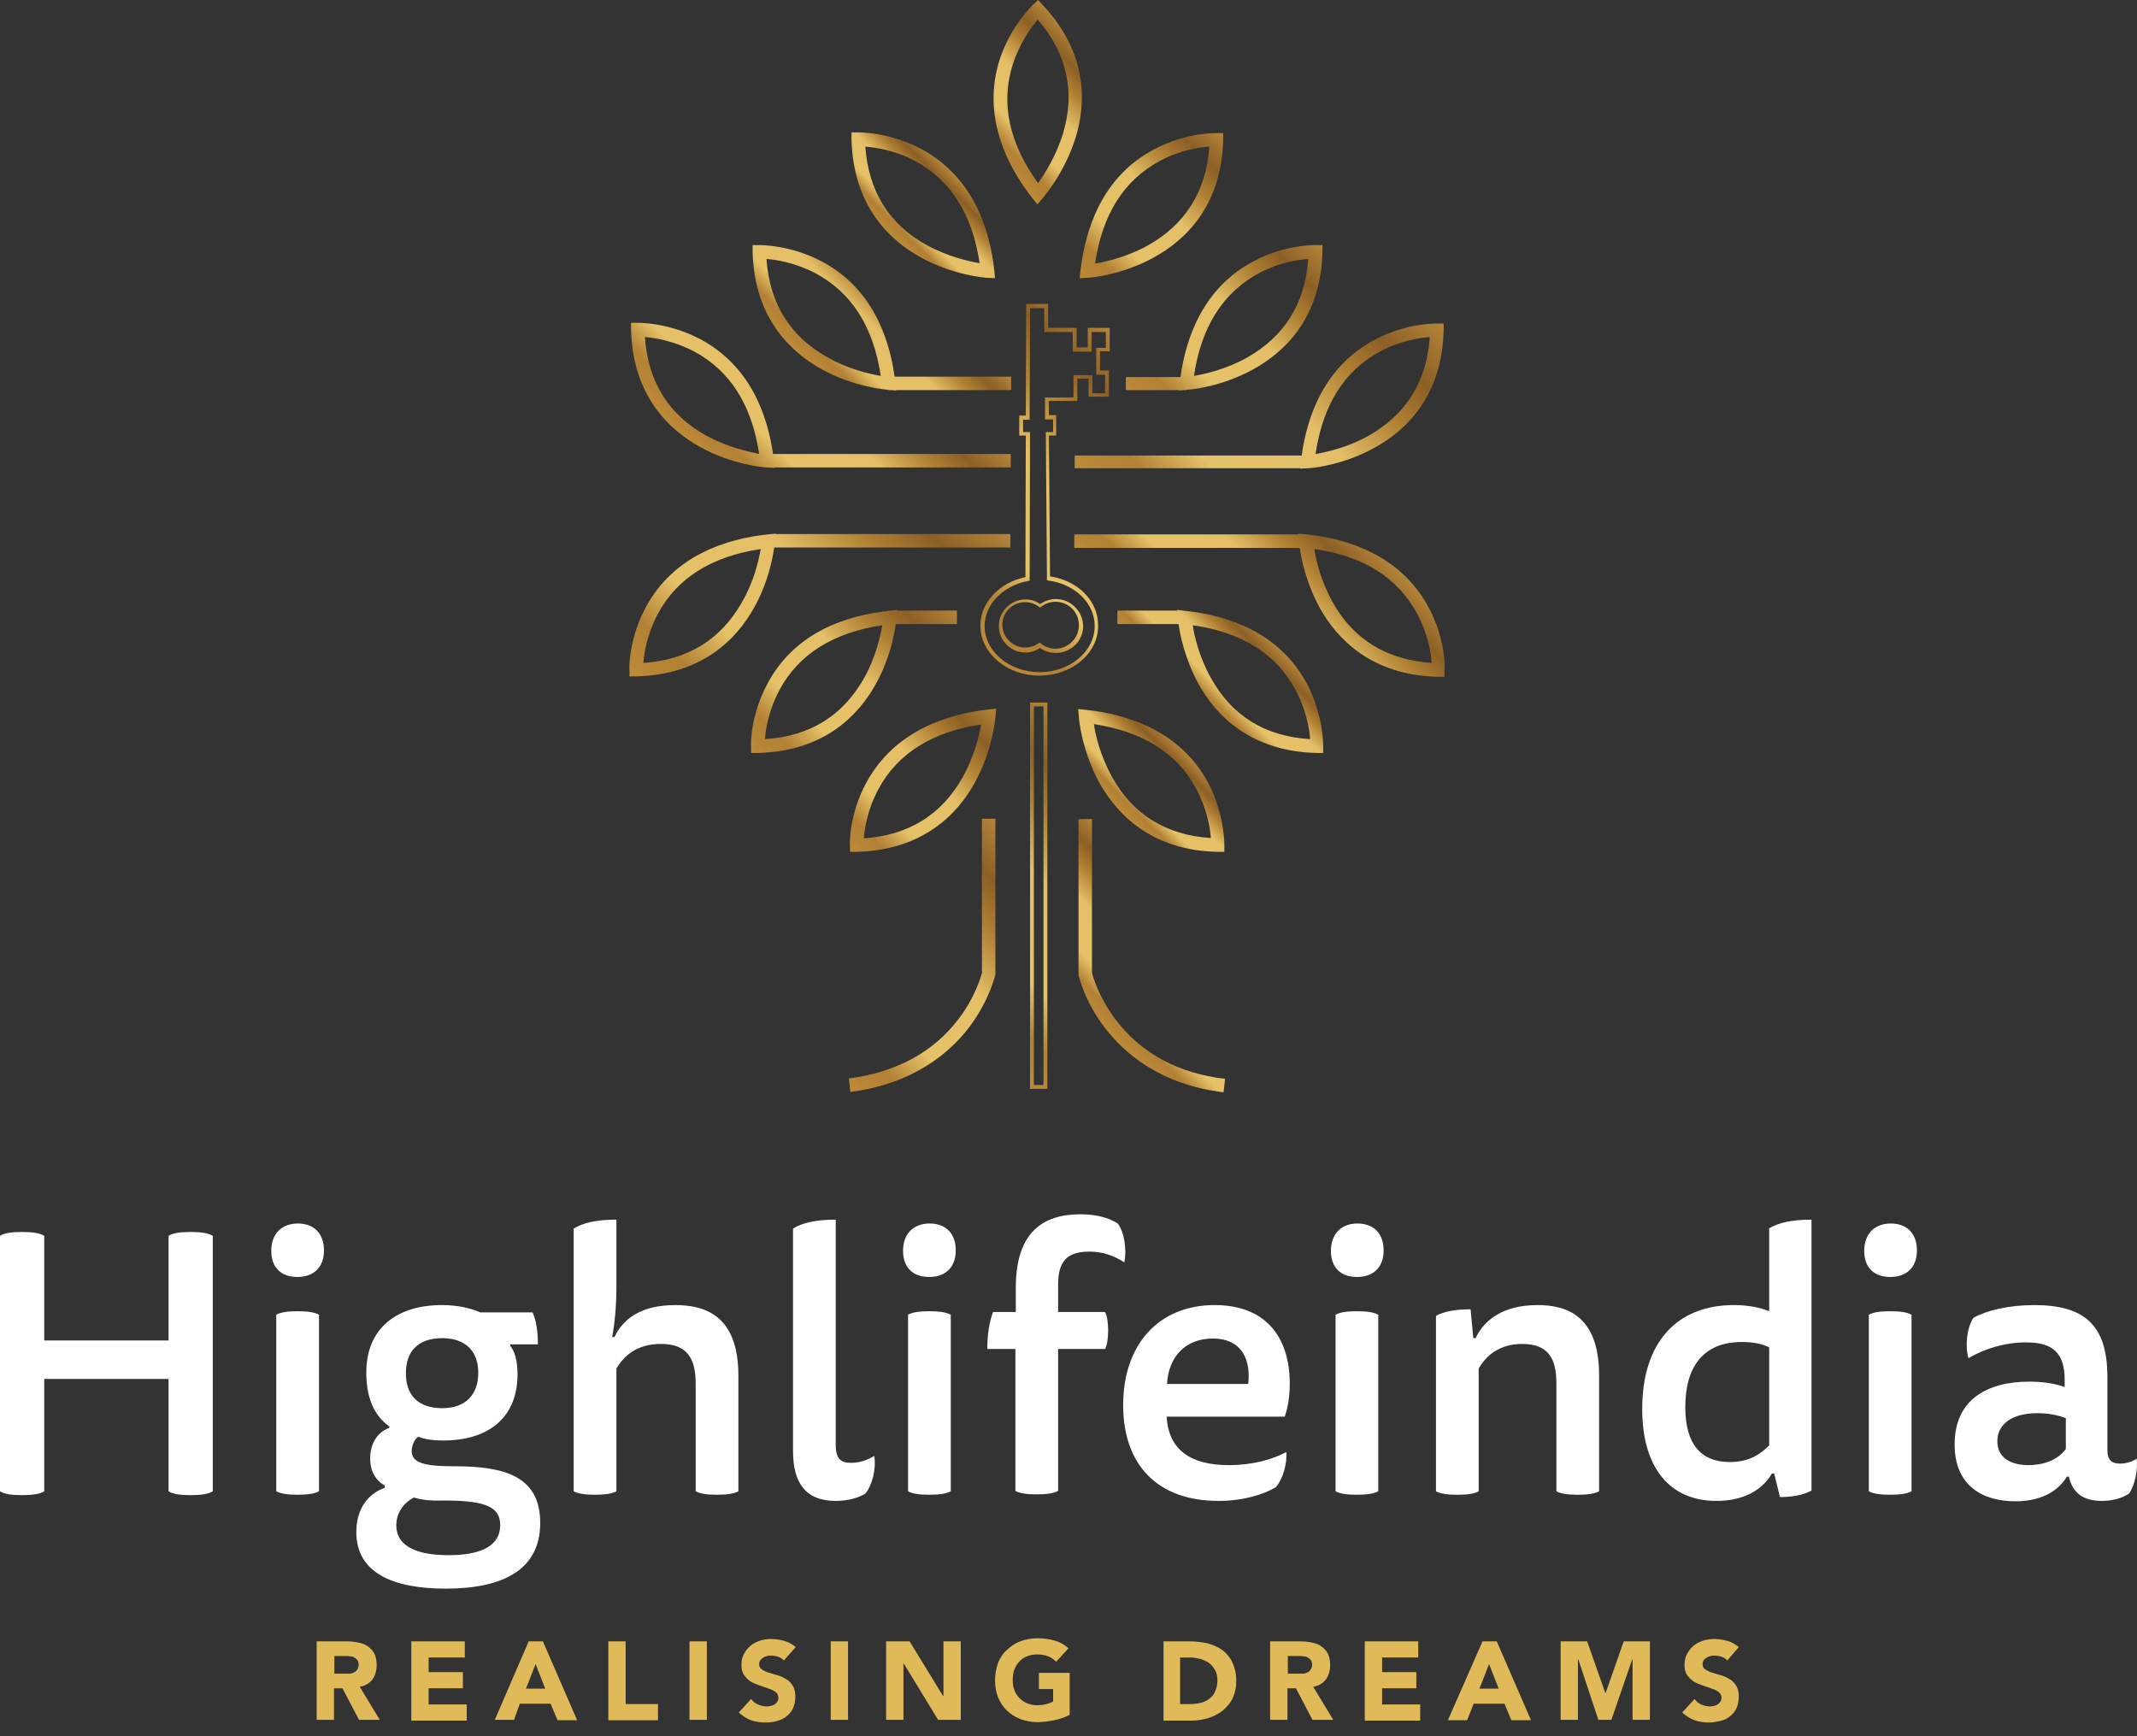 <?xml version="1.0" encoding="UTF-8"?>
<svg xmlns="http://www.w3.org/2000/svg" width="112" height="91" viewBox="0 0 112 91" fill="none">
  <rect x="0" y="0" width="112" height="91" fill="#333333" stroke="none"/>
  <path d="M8.833 72.274H2.319V78.163C2.097 78.304 1.714 78.365 1.149 78.365C0.585 78.365 0.222 78.304 0 78.163V64.773C0.222 64.632 0.585 64.571 1.149 64.571C1.714 64.571 2.097 64.632 2.319 64.773V70.258H8.833V64.773C9.054 64.632 9.417 64.571 9.982 64.571C10.547 64.571 10.93 64.632 11.152 64.773V78.163C10.93 78.304 10.547 78.365 9.982 78.365C9.417 78.365 9.054 78.304 8.833 78.163V72.274Z" fill="white"></path>
  <path d="M16.98 65.539C16.98 66.447 16.415 66.93 15.588 66.93C14.721 66.93 14.217 66.426 14.217 65.559C14.217 64.652 14.782 64.127 15.608 64.127C16.435 64.127 16.98 64.632 16.98 65.539ZM14.479 68.907C14.701 68.786 15.044 68.725 15.588 68.725C16.153 68.725 16.496 68.786 16.718 68.907V78.163C16.496 78.284 16.153 78.344 15.588 78.344C15.044 78.344 14.701 78.284 14.479 78.163V68.907Z" fill="white"></path>
  <path d="M20.388 74.755C19.621 74.19 19.198 73.303 19.198 71.932C19.198 69.593 20.831 68.403 23.15 68.403C23.937 68.403 24.622 68.544 25.167 68.786H27.91C28.111 69.21 28.192 69.835 28.192 70.46H26.74V70.54C26.962 70.803 27.123 71.287 27.123 72.033C27.123 74.231 25.691 75.501 23.211 75.501C22.727 75.501 22.243 75.441 21.92 75.299C21.678 75.481 21.578 75.804 21.578 76.066C21.578 76.711 22.364 76.852 23.816 76.852C26.417 76.852 28.313 77.356 28.313 79.817C28.313 82.257 26.397 83.265 23.352 83.265C20.63 83.265 18.674 82.458 18.674 80.301C18.674 79.03 19.339 78.264 20.166 77.982V77.861C19.662 77.578 19.4 77.074 19.4 76.449C19.4 75.662 19.783 75.058 20.408 74.836V74.755H20.388ZM21.698 78.486C21.114 78.788 20.771 79.333 20.771 79.938C20.771 81.148 22.041 81.511 23.513 81.511C25.167 81.511 26.216 81.047 26.216 79.938C26.216 79.03 25.55 78.647 23.312 78.647C22.485 78.667 22.041 78.607 21.698 78.486ZM23.171 73.807C24.421 73.807 25.066 73.081 25.066 71.952C25.066 70.803 24.381 70.137 23.171 70.137C21.9 70.137 21.275 70.843 21.275 71.952C21.255 73.122 21.92 73.807 23.171 73.807Z" fill="white"></path>
  <path d="M32.306 78.163C32.084 78.284 31.741 78.344 31.176 78.344C30.632 78.344 30.289 78.284 30.067 78.163V64.39C30.571 64.087 31.257 63.926 32.306 63.926V67.394C32.306 68.463 32.225 69.31 32.084 70.076H32.205C32.628 69.189 33.516 68.403 35.391 68.403C36.923 68.403 38.698 68.927 38.698 72.093V78.163C38.476 78.284 38.133 78.344 37.569 78.344C37.024 78.344 36.681 78.284 36.46 78.163V72.516C36.46 71.226 36.036 70.439 34.645 70.439C33.395 70.439 32.709 71.044 32.306 71.73V78.163Z" fill="white"></path>
  <path d="M43.8 78.667C42.187 78.667 41.562 77.679 41.562 76.045V64.39C42.066 64.087 42.752 63.926 43.8 63.926V75.723C43.8 76.509 44.103 76.671 44.607 76.671C45.051 76.671 45.474 76.529 45.817 76.308C45.938 76.993 45.696 77.88 45.353 78.284C44.99 78.506 44.446 78.667 43.8 78.667Z" fill="white"></path>
  <path d="M50.092 65.539C50.092 66.447 49.527 66.93 48.701 66.93C47.834 66.93 47.329 66.426 47.329 65.559C47.329 64.652 47.894 64.127 48.721 64.127C49.548 64.127 50.092 64.632 50.092 65.539ZM47.592 68.907C47.813 68.786 48.156 68.725 48.701 68.725C49.265 68.725 49.608 68.786 49.83 68.907V78.163C49.608 78.284 49.265 78.344 48.701 78.344C48.156 78.344 47.813 78.284 47.592 78.163V68.907Z" fill="white"></path>
  <path d="M53.238 68.786V67.495C53.238 64.591 54.649 63.644 56.626 63.644C57.412 63.644 58.078 63.805 58.582 64.127C58.925 64.571 59.066 65.519 58.925 66.164C58.299 65.761 57.715 65.6 57.089 65.6C55.839 65.6 55.456 66.205 55.456 67.334V68.766H57.916C58.017 68.967 58.078 69.29 58.078 69.734C58.078 70.177 58.017 70.52 57.916 70.702H55.456V78.143C55.234 78.264 54.891 78.324 54.327 78.324C53.782 78.324 53.439 78.264 53.218 78.143V70.702H51.745C51.745 69.976 51.846 69.27 52.048 68.766H53.238V68.786Z" fill="white"></path>
  <path d="M61.143 74.251C61.244 76.005 62.413 76.792 64.41 76.792C65.66 76.792 66.709 76.489 67.414 76.106C67.475 76.731 67.213 77.578 66.85 77.961C66.225 78.324 65.176 78.667 63.865 78.667C60.618 78.667 58.864 76.731 58.864 73.646C58.864 70.52 60.679 68.403 63.663 68.403C66.346 68.403 67.596 70.097 67.596 72.517C67.596 73.122 67.515 73.727 67.334 74.251H61.143ZM65.418 72.537C65.559 71.367 65.156 70.157 63.563 70.157C62.131 70.157 61.244 71.105 61.163 72.537H65.418Z" fill="white"></path>
  <path d="M72.516 65.539C72.516 66.447 71.952 66.93 71.125 66.93C70.258 66.93 69.754 66.426 69.754 65.559C69.754 64.652 70.318 64.127 71.145 64.127C71.972 64.127 72.516 64.632 72.516 65.539ZM69.996 68.907C70.217 68.786 70.56 68.725 71.105 68.725C71.669 68.725 72.012 68.786 72.234 68.907V78.163C72.012 78.284 71.669 78.344 71.105 78.344C70.56 78.344 70.217 78.284 69.996 78.163V68.907Z" fill="white"></path>
  <path d="M77.497 78.163C77.275 78.284 76.933 78.345 76.368 78.345C75.823 78.345 75.481 78.284 75.259 78.163V68.968C75.682 68.725 76.328 68.625 77.074 68.625L77.215 70.137H77.336C77.779 69.189 78.768 68.403 80.583 68.403C82.075 68.403 83.809 68.927 83.809 72.093V78.163C83.587 78.284 83.245 78.345 82.68 78.345C82.135 78.345 81.793 78.284 81.571 78.163V72.517C81.571 71.226 81.167 70.44 79.776 70.44C78.566 70.44 77.88 71.065 77.497 71.73V78.163Z" fill="white"></path>
  <path d="M92.702 64.39C93.207 64.087 93.892 63.926 94.941 63.926V78.123C94.517 78.365 93.912 78.465 93.287 78.465L92.985 77.235H92.864C92.319 78.163 91.291 78.667 89.96 78.667C87.5 78.667 86.068 76.913 86.068 73.847C86.068 70.318 87.923 68.403 90.867 68.403C91.654 68.403 92.299 68.544 92.723 68.725V64.39H92.702ZM92.723 70.621C92.339 70.419 91.835 70.338 91.291 70.338C89.194 70.338 88.326 71.73 88.326 73.746C88.326 75.703 89.153 76.63 90.666 76.63C91.714 76.63 92.279 76.187 92.723 75.763V70.621Z" fill="white"></path>
  <path d="M100.466 65.539C100.466 66.447 99.901 66.93 99.075 66.93C98.207 66.93 97.703 66.426 97.703 65.559C97.703 64.652 98.268 64.127 99.095 64.127C99.922 64.127 100.466 64.632 100.466 65.539ZM97.945 68.907C98.167 68.786 98.51 68.725 99.055 68.725C99.619 68.725 99.962 68.786 100.184 68.907V78.163C99.962 78.284 99.619 78.344 99.055 78.344C98.51 78.344 98.167 78.284 97.945 78.163V68.907Z" fill="white"></path>
  <path d="M108.311 77.417C107.827 78.203 106.919 78.687 105.629 78.687C103.914 78.687 102.442 77.881 102.442 75.703C102.442 73.364 104.136 72.416 106.355 72.416C107 72.416 107.645 72.496 108.21 72.698V72.335C108.21 70.924 107.605 70.359 106.193 70.359C105.084 70.359 104.015 70.682 103.168 71.186C102.987 70.601 103.068 69.593 103.431 69.068C104.116 68.685 105.266 68.403 106.617 68.403C109.178 68.403 110.448 69.391 110.448 72.154V75.985C110.448 76.57 110.71 76.711 111.114 76.711C111.457 76.711 111.799 76.59 111.981 76.449C112.061 77.034 111.88 77.881 111.578 78.284C111.215 78.526 110.731 78.667 110.146 78.667C109.158 78.667 108.613 78.224 108.432 77.397H108.311V77.417ZM108.27 74.332C107.867 74.17 107.343 74.069 106.778 74.069C105.407 74.069 104.681 74.674 104.681 75.541C104.681 76.409 105.387 76.792 106.314 76.792C107.06 76.792 107.827 76.55 108.27 75.945V74.332Z" fill="white"></path>
  <path d="M16.576 86.028H18.169C18.371 86.028 18.573 86.048 18.774 86.088C18.976 86.128 19.137 86.189 19.279 86.29C19.42 86.391 19.541 86.512 19.621 86.673C19.702 86.834 19.742 87.036 19.742 87.278C19.742 87.56 19.662 87.822 19.52 88.024C19.359 88.226 19.137 88.367 18.855 88.407L19.904 90.141H18.815L17.948 88.488H17.504V90.141H16.596V86.028H16.576ZM17.484 87.722H18.028C18.109 87.722 18.19 87.722 18.29 87.722C18.391 87.722 18.472 87.701 18.532 87.661C18.613 87.641 18.674 87.58 18.714 87.52C18.754 87.459 18.794 87.379 18.794 87.258C18.794 87.157 18.774 87.076 18.734 87.016C18.694 86.955 18.633 86.915 18.573 86.875C18.512 86.834 18.431 86.814 18.351 86.814C18.27 86.794 18.19 86.794 18.109 86.794H17.524V87.722H17.484Z" fill="#E0B958"></path>
  <path d="M21.557 86.028H24.36V86.875H22.465V87.641H24.26V88.488H22.465V89.335H24.461V90.182H21.557V86.028Z" fill="#E0B958"></path>
  <path d="M27.708 86.028H28.454L30.249 90.162H29.22L28.857 89.294H27.244L26.942 90.141H25.933L27.708 86.028ZM28.071 87.217L27.567 88.508H28.575L28.071 87.217Z" fill="#E0B958"></path>
  <path d="M31.882 86.028H32.79V89.315H34.484V90.162H31.882V86.028Z" fill="#E0B958"></path>
  <path d="M36.137 86.028H37.045V90.141H36.137V86.028Z" fill="#E0B958"></path>
  <path d="M41.078 87.036C40.997 86.935 40.896 86.874 40.775 86.834C40.654 86.794 40.533 86.774 40.412 86.774C40.352 86.774 40.271 86.774 40.211 86.794C40.15 86.814 40.069 86.834 40.009 86.874C39.949 86.915 39.888 86.955 39.848 87.016C39.807 87.076 39.787 87.137 39.787 87.217C39.787 87.338 39.828 87.439 39.928 87.5C40.029 87.56 40.13 87.621 40.271 87.661C40.412 87.701 40.574 87.762 40.735 87.802C40.896 87.842 41.058 87.923 41.199 88.004C41.34 88.084 41.461 88.205 41.542 88.347C41.642 88.488 41.683 88.689 41.683 88.931C41.683 89.153 41.642 89.355 41.562 89.536C41.481 89.698 41.36 89.859 41.219 89.96C41.078 90.081 40.896 90.162 40.715 90.202C40.513 90.262 40.312 90.282 40.11 90.282C39.848 90.282 39.586 90.242 39.364 90.162C39.142 90.081 38.92 89.94 38.718 89.758L39.364 89.052C39.465 89.173 39.565 89.274 39.727 89.335C39.868 89.395 40.009 89.436 40.17 89.436C40.251 89.436 40.312 89.436 40.392 89.415C40.473 89.395 40.533 89.375 40.594 89.335C40.654 89.294 40.695 89.254 40.735 89.194C40.775 89.133 40.795 89.073 40.795 88.992C40.795 88.871 40.755 88.77 40.654 88.689C40.553 88.609 40.432 88.548 40.291 88.508C40.15 88.447 39.989 88.407 39.828 88.347C39.666 88.286 39.505 88.226 39.364 88.145C39.222 88.064 39.102 87.943 39.001 87.802C38.9 87.661 38.859 87.479 38.859 87.258C38.859 87.036 38.9 86.834 39.001 86.673C39.081 86.511 39.202 86.37 39.343 86.249C39.485 86.128 39.666 86.048 39.848 85.987C40.029 85.927 40.231 85.906 40.432 85.906C40.675 85.906 40.896 85.947 41.118 86.007C41.34 86.068 41.542 86.189 41.703 86.33L41.078 87.036Z" fill="#E0B958"></path>
  <path d="M43.538 86.028H44.445V90.141H43.538V86.028Z" fill="#E0B958"></path>
  <path d="M46.442 86.028H47.672L49.426 88.891H49.447V86.028H50.354V90.141H49.164L47.37 87.197H47.349V90.141H46.442V86.028Z" fill="#E0B958"></path>
  <path d="M56.101 89.859C55.839 90 55.557 90.101 55.255 90.161C54.952 90.222 54.67 90.262 54.367 90.262C54.044 90.262 53.742 90.202 53.48 90.101C53.218 90 52.976 89.859 52.774 89.657C52.572 89.476 52.431 89.234 52.31 88.972C52.209 88.709 52.149 88.407 52.149 88.064C52.149 87.741 52.209 87.439 52.31 87.157C52.411 86.894 52.572 86.652 52.774 86.471C52.976 86.289 53.197 86.128 53.48 86.027C53.742 85.927 54.044 85.866 54.367 85.866C54.69 85.866 54.992 85.906 55.275 85.987C55.557 86.068 55.799 86.209 56.001 86.39L55.355 87.096C55.234 86.975 55.093 86.874 54.932 86.814C54.77 86.753 54.589 86.713 54.347 86.713C54.145 86.713 53.984 86.753 53.823 86.814C53.661 86.874 53.52 86.975 53.419 87.096C53.298 87.217 53.218 87.358 53.157 87.52C53.097 87.681 53.077 87.862 53.077 88.044C53.077 88.246 53.097 88.407 53.157 88.568C53.218 88.73 53.298 88.871 53.419 88.992C53.54 89.113 53.661 89.193 53.823 89.274C53.984 89.335 54.166 89.375 54.347 89.375C54.549 89.375 54.71 89.355 54.851 89.314C54.992 89.274 55.113 89.234 55.194 89.173V88.528H54.448V87.681H56.061V89.859H56.101Z" fill="#E0B958"></path>
  <path d="M60.961 86.028H62.333C62.655 86.028 62.978 86.068 63.28 86.128C63.583 86.209 63.845 86.33 64.067 86.491C64.289 86.653 64.47 86.875 64.591 87.137C64.712 87.399 64.793 87.722 64.793 88.105C64.793 88.448 64.732 88.73 64.611 88.992C64.49 89.254 64.309 89.456 64.107 89.637C63.885 89.819 63.643 89.94 63.361 90.041C63.079 90.121 62.796 90.182 62.474 90.182H60.981V86.028H60.961ZM61.869 89.315H62.333C62.534 89.315 62.736 89.294 62.917 89.254C63.099 89.214 63.26 89.133 63.381 89.032C63.522 88.931 63.623 88.811 63.684 88.649C63.764 88.488 63.805 88.286 63.805 88.064C63.805 87.863 63.764 87.681 63.684 87.54C63.603 87.399 63.502 87.258 63.381 87.177C63.26 87.076 63.099 87.016 62.938 86.955C62.756 86.915 62.575 86.875 62.393 86.875H61.849V89.315H61.869Z" fill="#E0B958"></path>
  <path d="M66.547 86.028H68.14C68.342 86.028 68.544 86.048 68.745 86.088C68.947 86.128 69.108 86.189 69.249 86.29C69.391 86.391 69.512 86.512 69.592 86.673C69.673 86.834 69.713 87.036 69.713 87.278C69.713 87.56 69.633 87.822 69.491 88.024C69.33 88.226 69.108 88.367 68.826 88.407L69.875 90.141H68.786L67.918 88.488H67.475V90.141H66.567V86.028H66.547ZM67.455 87.722H67.999C68.08 87.722 68.16 87.722 68.261 87.722C68.362 87.722 68.443 87.701 68.503 87.661C68.584 87.641 68.644 87.58 68.685 87.52C68.725 87.459 68.766 87.379 68.766 87.258C68.766 87.157 68.745 87.076 68.705 87.016C68.665 86.955 68.604 86.915 68.544 86.875C68.483 86.834 68.403 86.814 68.322 86.814C68.241 86.794 68.16 86.794 68.08 86.794H67.495V87.722H67.455Z" fill="#E0B958"></path>
  <path d="M71.528 86.028H74.331V86.875H72.436V87.641H74.23V88.488H72.436V89.335H74.432V90.182H71.528V86.028Z" fill="#E0B958"></path>
  <path d="M77.699 86.028H78.445L80.24 90.162H79.211L78.848 89.294H77.235L76.892 90.162H75.884L77.699 86.028ZM78.042 87.217L77.538 88.508H78.546L78.042 87.217Z" fill="#E0B958"></path>
  <path d="M81.813 86.028H83.184L84.132 88.73H84.152L85.1 86.028H86.471V90.141H85.564V86.975H85.543L84.454 90.141H83.769L82.72 86.975H82.7V90.141H81.793V86.028H81.813Z" fill="#E0B958"></path>
  <path d="M90.524 87.036C90.444 86.935 90.343 86.874 90.222 86.834C90.101 86.794 89.98 86.774 89.859 86.774C89.799 86.774 89.718 86.774 89.657 86.794C89.597 86.814 89.516 86.834 89.456 86.874C89.395 86.915 89.335 86.955 89.294 87.016C89.254 87.076 89.234 87.137 89.234 87.217C89.234 87.338 89.274 87.439 89.375 87.5C89.476 87.56 89.577 87.621 89.718 87.661C89.859 87.701 90.02 87.762 90.182 87.802C90.343 87.842 90.504 87.923 90.645 88.004C90.787 88.084 90.908 88.205 90.988 88.347C91.089 88.488 91.129 88.689 91.129 88.931C91.129 89.153 91.089 89.355 91.008 89.536C90.928 89.698 90.807 89.859 90.666 89.96C90.524 90.081 90.343 90.162 90.162 90.202C89.98 90.242 89.758 90.282 89.556 90.282C89.294 90.282 89.032 90.242 88.81 90.162C88.588 90.081 88.367 89.94 88.165 89.758L88.81 89.052C88.911 89.173 89.012 89.274 89.153 89.335C89.294 89.395 89.436 89.436 89.597 89.436C89.677 89.436 89.738 89.436 89.819 89.415C89.899 89.395 89.96 89.375 90.02 89.335C90.081 89.294 90.121 89.254 90.162 89.194C90.202 89.133 90.222 89.073 90.222 88.992C90.222 88.871 90.182 88.77 90.081 88.689C89.98 88.609 89.859 88.548 89.718 88.508C89.577 88.447 89.415 88.407 89.254 88.347C89.093 88.286 88.931 88.226 88.79 88.145C88.649 88.064 88.528 87.943 88.427 87.802C88.326 87.661 88.286 87.479 88.286 87.258C88.286 87.036 88.326 86.834 88.427 86.673C88.508 86.511 88.629 86.37 88.77 86.249C88.911 86.128 89.093 86.048 89.274 85.987C89.456 85.927 89.657 85.906 89.859 85.906C90.101 85.906 90.323 85.947 90.545 86.007C90.766 86.068 90.968 86.189 91.129 86.33L90.524 87.036Z" fill="#E0B958"></path>
  <path d="M54.649 0.262L54.407 0L54.145 0.242C54.105 0.282 52.976 1.351 52.391 3.126C51.443 6.11 52.794 8.712 54.105 10.385L54.367 10.708L54.649 10.385C54.69 10.325 55.799 9.075 56.384 7.179C56.908 5.445 57.049 2.823 54.649 0.262ZM55.718 6.977C55.355 8.167 54.75 9.115 54.407 9.599C52.895 7.522 52.431 5.425 53.076 3.388C53.439 2.259 54.044 1.432 54.387 1.028C55.92 2.803 56.364 4.799 55.718 6.977Z" fill="url(#paint0_linear_147_6)"></path>
  <path d="M56.585 14.58L57.009 14.56C57.09 14.56 58.763 14.439 60.477 13.491C62.091 12.604 64.026 10.829 64.107 7.32V6.977H63.764C63.704 6.977 62.151 6.937 60.498 7.824C57.715 9.276 56.868 12.099 56.626 14.197L56.585 14.58ZM60.8 8.429C61.849 7.865 62.857 7.723 63.381 7.683C63.22 10.022 62.131 11.757 60.155 12.866C59.066 13.471 57.977 13.713 57.392 13.813C57.775 11.232 58.904 9.438 60.8 8.429Z" fill="url(#paint1_linear_147_6)"></path>
  <path d="M74.876 31.842C73.404 29.079 70.58 28.232 68.483 28.01L68.06 27.97V28.01H56.303V28.716H68.12C68.201 29.301 68.463 30.571 69.169 31.862C70.056 33.455 71.851 35.391 75.36 35.472H75.703V35.129C75.743 35.048 75.763 33.495 74.876 31.842ZM69.834 31.539C69.229 30.45 68.967 29.361 68.886 28.777C71.448 29.14 73.242 30.269 74.271 32.164C74.835 33.213 74.997 34.221 75.037 34.746C72.678 34.584 70.923 33.516 69.834 31.539Z" fill="url(#paint2_linear_147_6)"></path>
  <path d="M62.171 32.023L62.01 32.003L61.707 31.963V32.003H58.562V32.709H61.768C61.849 33.294 62.111 34.564 62.816 35.855C63.704 37.448 65.499 39.384 69.007 39.465H69.35V39.122C69.35 39.061 69.37 37.508 68.503 35.855C67.051 33.112 64.269 32.245 62.171 32.023ZM63.462 35.532C62.857 34.443 62.595 33.354 62.514 32.77C65.075 33.133 66.87 34.262 67.898 36.157C68.463 37.206 68.624 38.214 68.665 38.739C66.305 38.597 64.571 37.529 63.462 35.532Z" fill="url(#paint3_linear_147_6)"></path>
  <path d="M63.825 44.647H64.168V44.304C64.168 44.244 64.188 42.691 63.321 41.037C61.849 38.275 59.026 37.428 56.928 37.206L56.505 37.166L56.545 37.589C56.545 37.67 56.686 39.343 57.634 41.057C58.541 42.651 60.336 44.587 63.825 44.647ZM62.696 41.34C63.26 42.389 63.422 43.397 63.462 43.921C61.123 43.78 59.368 42.691 58.279 40.715C57.674 39.626 57.412 38.537 57.332 37.952C59.873 38.335 61.687 39.464 62.696 41.34Z" fill="url(#paint4_linear_147_6)"></path>
  <path d="M59.005 19.742V20.448H61.788V20.468L62.03 20.448H62.191V20.428H62.212C62.292 20.428 63.966 20.307 65.68 19.359C67.293 18.472 69.229 16.697 69.31 13.189V12.846H68.967C68.907 12.846 67.354 12.805 65.7 13.693C63.059 15.084 62.151 17.706 61.869 19.763H59.005V19.742ZM65.983 14.318C67.031 13.753 68.04 13.612 68.564 13.572C68.403 15.911 67.314 17.645 65.337 18.754C64.248 19.359 63.159 19.601 62.575 19.702C62.958 17.121 64.107 15.326 65.983 14.318Z" fill="url(#paint5_linear_147_6)"></path>
  <path d="M56.323 23.836V24.542H68.14V24.562L68.564 24.542C68.644 24.542 70.318 24.421 72.032 23.473C73.646 22.586 75.582 20.811 75.662 17.302V16.959H75.319C75.259 16.959 73.706 16.919 72.052 17.806C69.411 19.198 68.503 21.82 68.221 23.876H56.323V23.836ZM72.355 18.411C73.404 17.847 74.412 17.706 74.936 17.665C74.775 20.005 73.686 21.739 71.71 22.848C70.621 23.453 69.532 23.695 68.947 23.796C69.33 21.215 70.459 19.42 72.355 18.411Z" fill="url(#paint6_linear_147_6)"></path>
  <path d="M48.257 13.491C49.971 14.439 51.665 14.56 51.725 14.56L52.149 14.58L52.109 14.157C51.887 12.059 51.02 9.256 48.237 7.784C46.583 6.917 45.03 6.937 44.97 6.937H44.627V7.28C44.708 10.809 46.644 12.604 48.257 13.491ZM47.914 8.409C49.81 9.418 50.959 11.213 51.342 13.794C50.758 13.693 49.689 13.451 48.6 12.866C46.603 11.777 45.514 10.023 45.353 7.683C45.857 7.724 46.865 7.865 47.914 8.409Z" fill="url(#paint7_linear_147_6)"></path>
  <path d="M43.054 13.693C41.4 12.826 39.848 12.846 39.787 12.846H39.444V13.189C39.525 16.677 41.461 18.472 43.074 19.359C44.788 20.307 46.482 20.428 46.543 20.428H46.563V20.448H46.724L46.966 20.468V20.448H52.996V19.742H46.886C46.603 17.686 45.696 15.084 43.054 13.693ZM43.417 18.754C41.421 17.665 40.332 15.911 40.17 13.572C40.695 13.612 41.683 13.773 42.731 14.318C44.627 15.326 45.776 17.121 46.16 19.702C45.575 19.601 44.486 19.359 43.417 18.754Z" fill="url(#paint8_linear_147_6)"></path>
  <path d="M36.682 17.766C35.028 16.899 33.475 16.919 33.415 16.919H33.072V17.262C33.153 20.75 35.089 22.545 36.702 23.433C38.416 24.38 40.11 24.501 40.17 24.501L40.594 24.521V24.501H52.976V23.796H40.513C40.231 21.779 39.323 19.157 36.682 17.766ZM37.045 22.848C35.048 21.759 33.959 20.004 33.798 17.665C34.322 17.706 35.31 17.867 36.359 18.411C38.255 19.419 39.404 21.214 39.787 23.796C39.202 23.674 38.133 23.433 37.045 22.848Z" fill="url(#paint9_linear_147_6)"></path>
  <path d="M40.654 27.97L40.231 28.01C38.134 28.232 35.31 29.079 33.838 31.842C32.951 33.495 32.971 35.048 32.991 35.109V35.452H33.334C36.823 35.371 38.638 33.455 39.525 31.842C40.251 30.551 40.493 29.281 40.574 28.696H52.956V27.99H40.654V27.97ZM38.9 31.539C37.791 33.516 36.057 34.584 33.717 34.746C33.758 34.221 33.919 33.213 34.484 32.164C35.492 30.289 37.307 29.16 39.868 28.777C39.767 29.361 39.525 30.45 38.9 31.539Z" fill="url(#paint10_linear_147_6)"></path>
  <path d="M45.898 35.855C46.623 34.564 46.865 33.294 46.946 32.709H50.153V32.003H47.007V31.963L46.704 32.003H46.543V32.023C44.446 32.245 41.663 33.092 40.211 35.855C39.324 37.508 39.344 39.061 39.364 39.122V39.465H39.707C43.215 39.384 45.01 37.468 45.898 35.855ZM40.09 38.739C40.13 38.214 40.291 37.206 40.856 36.157C41.864 34.282 43.679 33.153 46.24 32.77C46.139 33.354 45.898 34.443 45.293 35.532C44.163 37.529 42.429 38.597 40.09 38.739Z" fill="url(#paint11_linear_147_6)"></path>
  <path d="M45.393 41.038C44.506 42.691 44.526 44.244 44.546 44.304V44.647H44.889C48.378 44.566 50.193 42.651 51.08 41.038C52.028 39.323 52.169 37.65 52.169 37.569L52.209 37.145L51.786 37.186C49.689 37.428 46.886 38.275 45.393 41.038ZM50.455 40.735C49.346 42.711 47.611 43.78 45.272 43.941C45.313 43.417 45.474 42.409 46.039 41.36C47.047 39.485 48.862 38.355 51.423 37.972C51.322 38.557 51.06 39.646 50.455 40.735Z" fill="url(#paint12_linear_147_6)"></path>
  <path d="M51.483 50.939C51.423 51.141 51.12 52.27 50.213 53.439C48.882 55.174 46.946 56.202 44.486 56.525L44.566 57.231C47.894 56.807 49.789 55.154 50.778 53.863C51.867 52.431 52.149 51.12 52.169 51.08V51.04V42.913H51.463V50.939H51.483Z" fill="url(#paint13_linear_147_6)"></path>
  <path d="M58.501 53.48C57.594 52.29 57.271 51.181 57.231 50.979V42.933H56.525V51.06V51.1C56.545 51.161 56.827 52.471 57.916 53.883C58.925 55.194 60.8 56.847 64.127 57.251L64.208 56.545C61.768 56.263 59.832 55.214 58.501 53.48Z" fill="url(#paint14_linear_147_6)"></path>
  <path d="M54.892 57.069H53.984V36.823H54.892V57.069ZM54.186 56.868H54.69V37.025H54.186V56.868Z" fill="url(#paint15_linear_147_6)"></path>
  <path d="M54.468 35.411C52.774 35.411 51.383 34.242 51.383 32.79C51.383 31.58 52.371 30.531 53.742 30.249L53.762 22.828H53.419V21.779H53.762L53.782 15.931H54.932V17.181H56.424V18.21H57.009V17.181H58.158V18.412H57.654V19.42H58.118V20.791H57.049V19.843H56.464V21.013H54.972V21.759H55.355V22.828H54.972L55.033 30.209C56.505 30.43 57.553 31.499 57.553 32.77C57.574 34.242 56.182 35.411 54.468 35.411ZM53.641 22.646H53.984L53.964 30.43L53.883 30.451C52.572 30.692 51.604 31.681 51.604 32.81C51.604 34.141 52.895 35.23 54.488 35.23C56.081 35.23 57.372 34.141 57.372 32.81C57.372 31.62 56.343 30.612 54.952 30.43L54.871 30.41L54.811 22.646H55.194V21.981H54.77V20.831H56.263V19.662H57.251V20.61H57.916V19.642H57.453V18.23H57.957V17.403H57.211V18.432H56.222V17.403H54.73V16.153H53.984L53.964 22.001H53.621V22.646H53.641ZM55.335 34.222C55.033 34.222 54.75 34.141 54.508 33.959C54.286 34.121 54.004 34.201 53.742 34.201C52.976 34.201 52.35 33.576 52.35 32.81C52.35 32.044 52.976 31.419 53.742 31.419C54.024 31.419 54.286 31.499 54.508 31.66C54.75 31.499 55.033 31.398 55.335 31.398C56.121 31.398 56.767 32.044 56.767 32.83C56.767 33.617 56.101 34.222 55.335 34.222ZM54.508 33.697L54.569 33.738C54.791 33.919 55.053 34 55.315 34C55.98 34 56.545 33.455 56.545 32.77C56.545 32.084 56.001 31.54 55.315 31.54C55.033 31.54 54.77 31.64 54.569 31.802L54.508 31.842L54.448 31.802C54.246 31.64 53.984 31.56 53.722 31.56C53.056 31.56 52.532 32.104 52.532 32.749C52.532 33.395 53.077 33.939 53.722 33.939C53.984 33.939 54.226 33.859 54.448 33.697H54.508Z" fill="url(#paint16_linear_147_6)"></path>
  <defs>
    <linearGradient id="paint0_linear_147_6" x1="51.707" y1="8.04" x2="57.081" y2="2.665" gradientUnits="userSpaceOnUse">
      <stop stop-color="#BE8B37"></stop>
      <stop offset="0.048" stop-color="#B88636"></stop>
      <stop offset="0.129" stop-color="#B28135"></stop>
      <stop offset="0.269" stop-color="#E5C167"></stop>
      <stop offset="0.538" stop-color="#E4BF68"></stop>
      <stop offset="0.715" stop-color="#B08133"></stop>
      <stop offset="0.844" stop-color="#8C5F25"></stop>
      <stop offset="1" stop-color="#B4853A"></stop>
    </linearGradient>
    <linearGradient id="paint1_linear_147_6" x1="56.562" y1="14.558" x2="64.139" y2="6.982" gradientUnits="userSpaceOnUse">
      <stop stop-color="#BE8B37"></stop>
      <stop offset="0.048" stop-color="#B88636"></stop>
      <stop offset="0.129" stop-color="#B28135"></stop>
      <stop offset="0.269" stop-color="#E5C167"></stop>
      <stop offset="0.538" stop-color="#E4BF68"></stop>
      <stop offset="0.715" stop-color="#B08133"></stop>
      <stop offset="0.844" stop-color="#8C5F25"></stop>
      <stop offset="1" stop-color="#B4853A"></stop>
    </linearGradient>
    <linearGradient id="paint2_linear_147_6" x1="62.688" y1="35.074" x2="70.609" y2="27.153" gradientUnits="userSpaceOnUse">
      <stop stop-color="#BE8B37"></stop>
      <stop offset="0.048" stop-color="#B88636"></stop>
      <stop offset="0.129" stop-color="#B28135"></stop>
      <stop offset="0.269" stop-color="#E5C167"></stop>
      <stop offset="0.538" stop-color="#E4BF68"></stop>
      <stop offset="0.715" stop-color="#B08133"></stop>
      <stop offset="0.844" stop-color="#8C5F25"></stop>
      <stop offset="1" stop-color="#B4853A"></stop>
    </linearGradient>
    <linearGradient id="paint3_linear_147_6" x1="62.776" y1="36.93" x2="66.395" y2="33.312" gradientUnits="userSpaceOnUse">
      <stop stop-color="#BE8B37"></stop>
      <stop offset="0.048" stop-color="#B88636"></stop>
      <stop offset="0.129" stop-color="#B28135"></stop>
      <stop offset="0.269" stop-color="#E5C167"></stop>
      <stop offset="0.538" stop-color="#E4BF68"></stop>
      <stop offset="0.715" stop-color="#B08133"></stop>
      <stop offset="0.844" stop-color="#8C5F25"></stop>
      <stop offset="1" stop-color="#B4853A"></stop>
    </linearGradient>
    <linearGradient id="paint4_linear_147_6" x1="58.724" y1="42.54" x2="61.987" y2="39.276" gradientUnits="userSpaceOnUse">
      <stop stop-color="#BE8B37"></stop>
      <stop offset="0.048" stop-color="#B88636"></stop>
      <stop offset="0.129" stop-color="#B28135"></stop>
      <stop offset="0.269" stop-color="#E5C167"></stop>
      <stop offset="0.538" stop-color="#E4BF68"></stop>
      <stop offset="0.715" stop-color="#B08133"></stop>
      <stop offset="0.844" stop-color="#8C5F25"></stop>
      <stop offset="1" stop-color="#B4853A"></stop>
    </linearGradient>
    <linearGradient id="paint5_linear_147_6" x1="60.321" y1="21.784" x2="69.277" y2="12.828" gradientUnits="userSpaceOnUse">
      <stop stop-color="#BE8B37"></stop>
      <stop offset="0.048" stop-color="#B88636"></stop>
      <stop offset="0.129" stop-color="#B28135"></stop>
      <stop offset="0.269" stop-color="#E5C167"></stop>
      <stop offset="0.538" stop-color="#E4BF68"></stop>
      <stop offset="0.715" stop-color="#B08133"></stop>
      <stop offset="0.844" stop-color="#8C5F25"></stop>
      <stop offset="1" stop-color="#B4853A"></stop>
    </linearGradient>
    <linearGradient id="paint6_linear_147_6" x1="59.908" y1="28.13" x2="73.383" y2="14.655" gradientUnits="userSpaceOnUse">
      <stop stop-color="#BE8B37"></stop>
      <stop offset="0.048" stop-color="#B88636"></stop>
      <stop offset="0.129" stop-color="#B28135"></stop>
      <stop offset="0.269" stop-color="#E5C167"></stop>
      <stop offset="0.538" stop-color="#E4BF68"></stop>
      <stop offset="0.715" stop-color="#B08133"></stop>
      <stop offset="0.844" stop-color="#8C5F25"></stop>
      <stop offset="1" stop-color="#B4853A"></stop>
    </linearGradient>
    <linearGradient id="paint7_linear_147_6" x1="46.752" y1="12.402" x2="50.015" y2="9.139" gradientUnits="userSpaceOnUse">
      <stop stop-color="#BE8B37"></stop>
      <stop offset="0.048" stop-color="#B88636"></stop>
      <stop offset="0.129" stop-color="#B28135"></stop>
      <stop offset="0.269" stop-color="#E5C167"></stop>
      <stop offset="0.538" stop-color="#E4BF68"></stop>
      <stop offset="0.715" stop-color="#B08133"></stop>
      <stop offset="0.844" stop-color="#8C5F25"></stop>
      <stop offset="1" stop-color="#B4853A"></stop>
    </linearGradient>
    <linearGradient id="paint8_linear_147_6" x1="43.067" y1="19.797" x2="48.048" y2="14.816" gradientUnits="userSpaceOnUse">
      <stop stop-color="#BE8B37"></stop>
      <stop offset="0.048" stop-color="#B88636"></stop>
      <stop offset="0.129" stop-color="#B28135"></stop>
      <stop offset="0.269" stop-color="#E5C167"></stop>
      <stop offset="0.538" stop-color="#E4BF68"></stop>
      <stop offset="0.715" stop-color="#B08133"></stop>
      <stop offset="0.844" stop-color="#8C5F25"></stop>
      <stop offset="1" stop-color="#B4853A"></stop>
    </linearGradient>
    <linearGradient id="paint9_linear_147_6" x1="38.293" y1="25.474" x2="46.457" y2="17.31" gradientUnits="userSpaceOnUse">
      <stop stop-color="#BE8B37"></stop>
      <stop offset="0.048" stop-color="#B88636"></stop>
      <stop offset="0.129" stop-color="#B28135"></stop>
      <stop offset="0.269" stop-color="#E5C167"></stop>
      <stop offset="0.538" stop-color="#E4BF68"></stop>
      <stop offset="0.715" stop-color="#B08133"></stop>
      <stop offset="0.844" stop-color="#8C5F25"></stop>
      <stop offset="1" stop-color="#B4853A"></stop>
    </linearGradient>
    <linearGradient id="paint10_linear_147_6" x1="35.512" y1="37.974" x2="49.234" y2="24.252" gradientUnits="userSpaceOnUse">
      <stop stop-color="#BE8B37"></stop>
      <stop offset="0.048" stop-color="#B88636"></stop>
      <stop offset="0.129" stop-color="#B28135"></stop>
      <stop offset="0.269" stop-color="#E5C167"></stop>
      <stop offset="0.538" stop-color="#E4BF68"></stop>
      <stop offset="0.715" stop-color="#B08133"></stop>
      <stop offset="0.844" stop-color="#8C5F25"></stop>
      <stop offset="1" stop-color="#B4853A"></stop>
    </linearGradient>
    <linearGradient id="paint11_linear_147_6" x1="39.582" y1="39.688" x2="48.715" y2="30.554" gradientUnits="userSpaceOnUse">
      <stop stop-color="#BE8B37"></stop>
      <stop offset="0.048" stop-color="#B88636"></stop>
      <stop offset="0.129" stop-color="#B28135"></stop>
      <stop offset="0.269" stop-color="#E5C167"></stop>
      <stop offset="0.538" stop-color="#E4BF68"></stop>
      <stop offset="0.715" stop-color="#B08133"></stop>
      <stop offset="0.844" stop-color="#8C5F25"></stop>
      <stop offset="1" stop-color="#B4853A"></stop>
    </linearGradient>
    <linearGradient id="paint12_linear_147_6" x1="44.591" y1="44.696" x2="52.167" y2="37.12" gradientUnits="userSpaceOnUse">
      <stop stop-color="#BE8B37"></stop>
      <stop offset="0.048" stop-color="#B88636"></stop>
      <stop offset="0.129" stop-color="#B28135"></stop>
      <stop offset="0.269" stop-color="#E5C167"></stop>
      <stop offset="0.538" stop-color="#E4BF68"></stop>
      <stop offset="0.715" stop-color="#B08133"></stop>
      <stop offset="0.844" stop-color="#8C5F25"></stop>
      <stop offset="1" stop-color="#B4853A"></stop>
    </linearGradient>
    <linearGradient id="paint13_linear_147_6" x1="43.46" y1="56.11" x2="54.437" y2="45.133" gradientUnits="userSpaceOnUse">
      <stop stop-color="#BE8B37"></stop>
      <stop offset="0.048" stop-color="#B88636"></stop>
      <stop offset="0.129" stop-color="#B28135"></stop>
      <stop offset="0.269" stop-color="#E5C167"></stop>
      <stop offset="0.538" stop-color="#E4BF68"></stop>
      <stop offset="0.715" stop-color="#B08133"></stop>
      <stop offset="0.844" stop-color="#8C5F25"></stop>
      <stop offset="1" stop-color="#B4853A"></stop>
    </linearGradient>
    <linearGradient id="paint14_linear_147_6" x1="57.177" y1="53.254" x2="62.362" y2="48.068" gradientUnits="userSpaceOnUse">
      <stop stop-color="#BE8B37"></stop>
      <stop offset="0.048" stop-color="#B88636"></stop>
      <stop offset="0.129" stop-color="#B28135"></stop>
      <stop offset="0.269" stop-color="#E5C167"></stop>
      <stop offset="0.538" stop-color="#E4BF68"></stop>
      <stop offset="0.715" stop-color="#B08133"></stop>
      <stop offset="0.844" stop-color="#8C5F25"></stop>
      <stop offset="1" stop-color="#B4853A"></stop>
    </linearGradient>
    <linearGradient id="paint15_linear_147_6" x1="49.151" y1="52.228" x2="59.725" y2="41.653" gradientUnits="userSpaceOnUse">
      <stop stop-color="#BE8B37"></stop>
      <stop offset="0.048" stop-color="#B88636"></stop>
      <stop offset="0.129" stop-color="#B28135"></stop>
      <stop offset="0.269" stop-color="#E5C167"></stop>
      <stop offset="0.538" stop-color="#E4BF68"></stop>
      <stop offset="0.715" stop-color="#B08133"></stop>
      <stop offset="0.844" stop-color="#8C5F25"></stop>
      <stop offset="1" stop-color="#B4853A"></stop>
    </linearGradient>
    <linearGradient id="paint16_linear_147_6" x1="49.074" y1="31.437" x2="60.745" y2="19.767" gradientUnits="userSpaceOnUse">
      <stop stop-color="#BE8B37"></stop>
      <stop offset="0.048" stop-color="#B88636"></stop>
      <stop offset="0.129" stop-color="#B28135"></stop>
      <stop offset="0.269" stop-color="#E5C167"></stop>
      <stop offset="0.538" stop-color="#E4BF68"></stop>
      <stop offset="0.715" stop-color="#B08133"></stop>
      <stop offset="0.844" stop-color="#8C5F25"></stop>
      <stop offset="1" stop-color="#B4853A"></stop>
    </linearGradient>
  </defs>
</svg>

